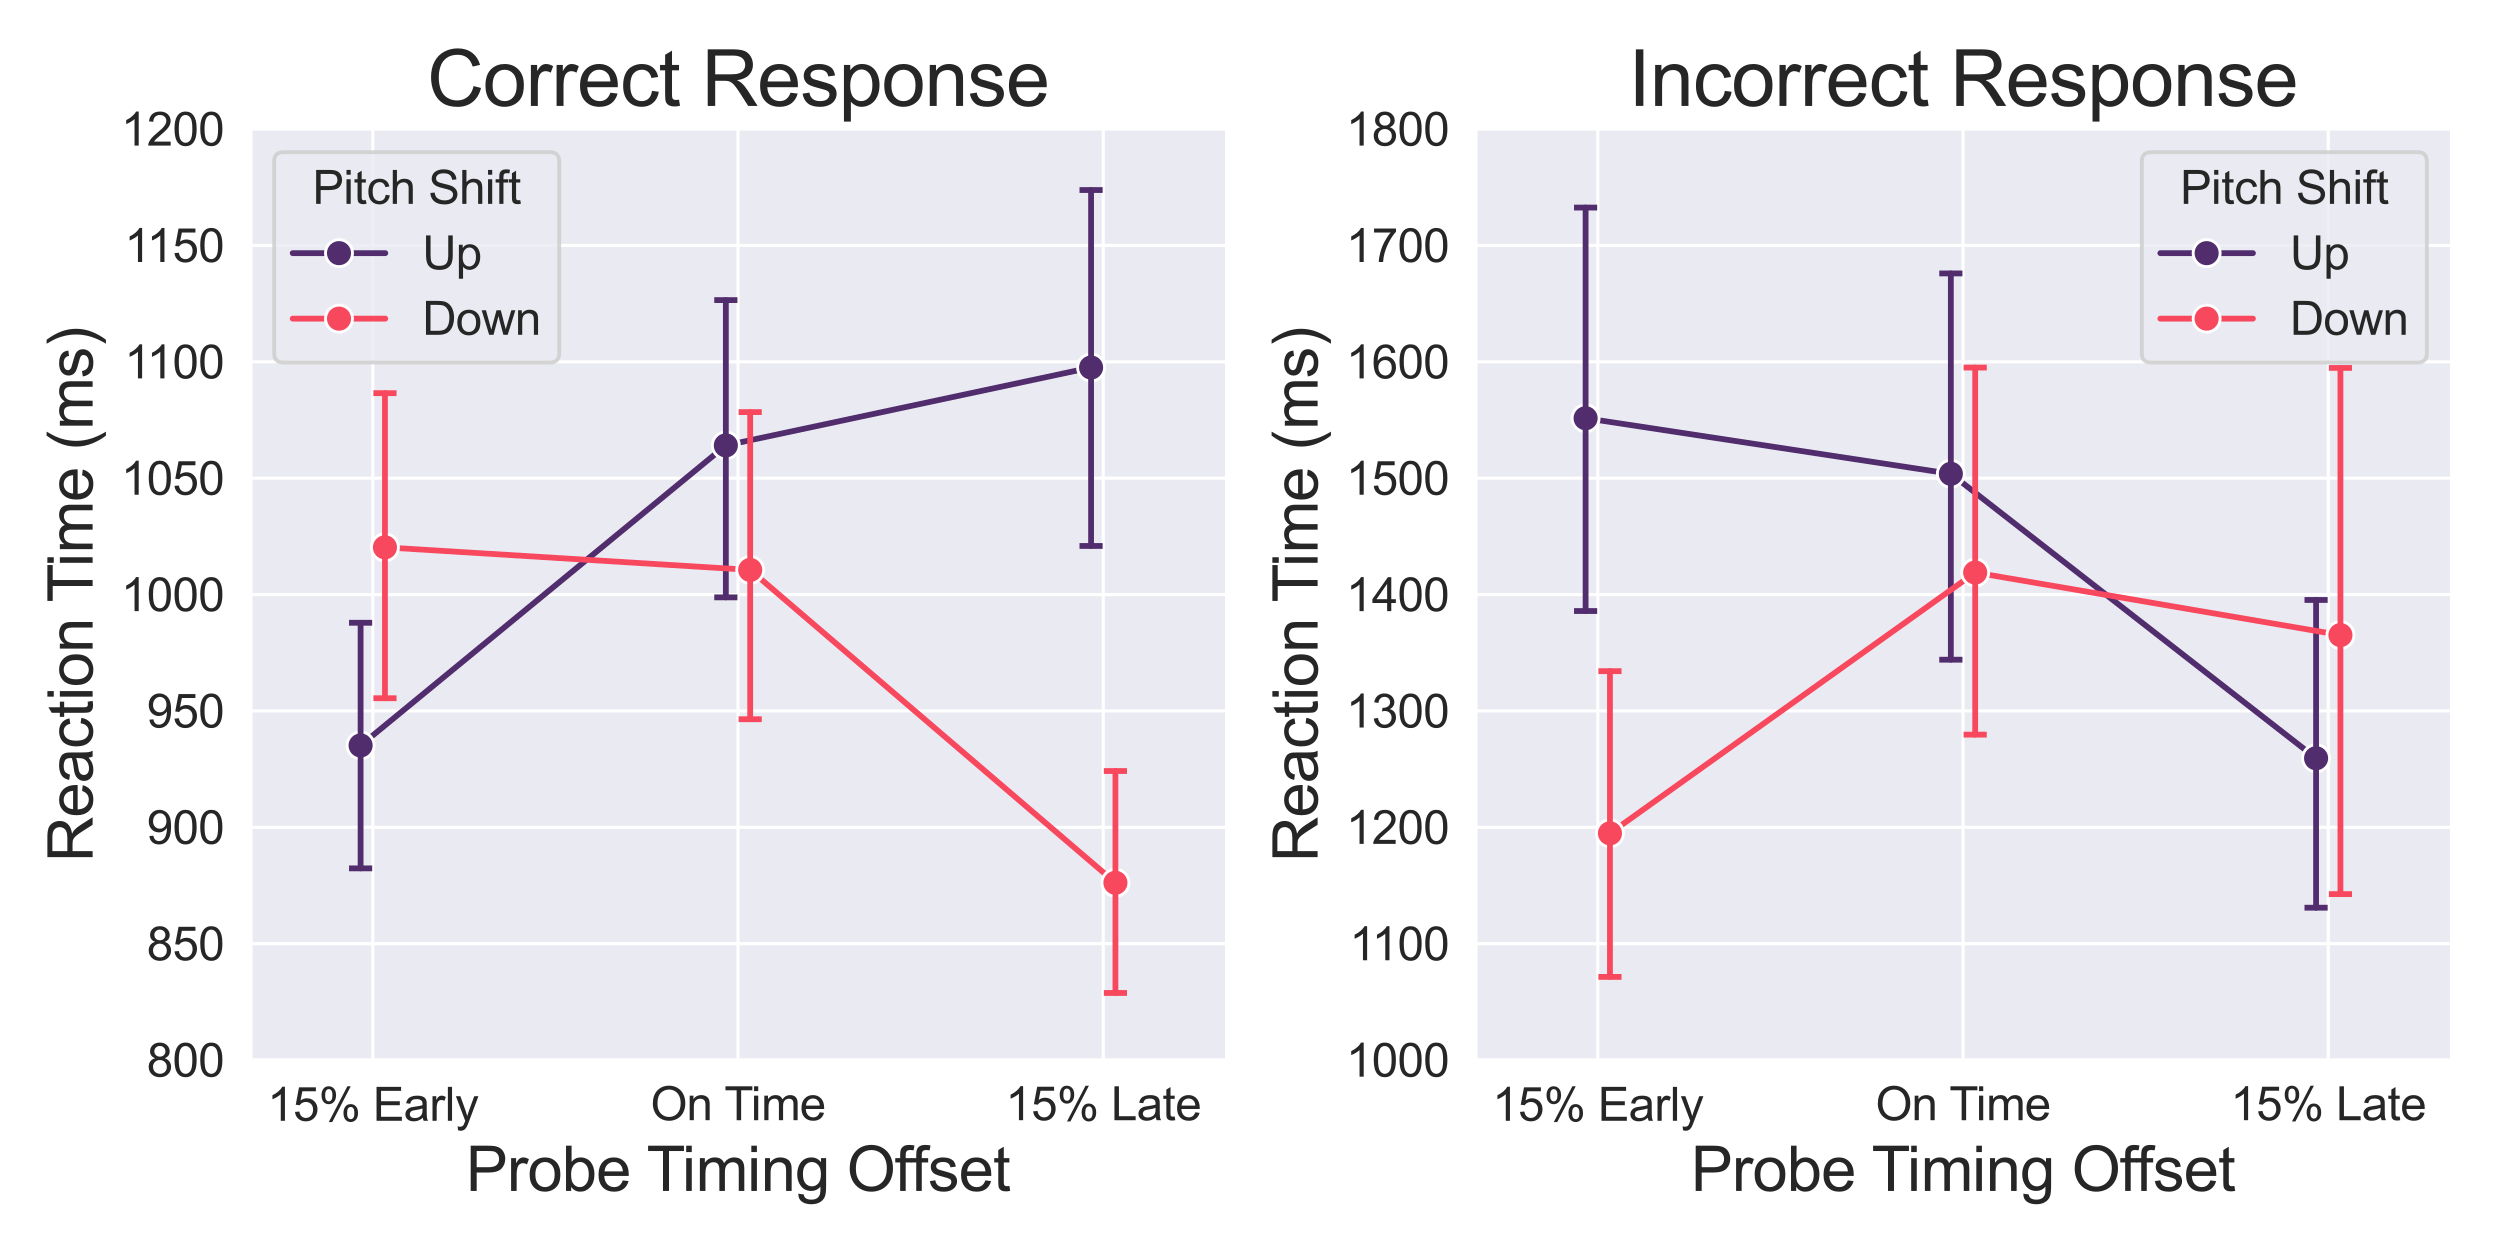 <?xml version="1.0" encoding="utf-8" standalone="no"?>
<!DOCTYPE svg PUBLIC "-//W3C//DTD SVG 1.1//EN"
  "http://www.w3.org/Graphics/SVG/1.1/DTD/svg11.dtd">
<svg xmlns:xlink="http://www.w3.org/1999/xlink" width="648pt" height="324pt" viewBox="0 0 648 324" xmlns="http://www.w3.org/2000/svg" version="1.1">
 <defs>
  <style type="text/css">*{stroke-linejoin: round; stroke-linecap: butt}</style>
 </defs>
 <g id="figure_1">
  <g id="patch_1">
   <path d="M 0 324 
L 648 324 
L 648 0 
L 0 0 
z
" style="fill: #ffffff"/>
  </g>
  <g id="axes_1">
   <g id="patch_2">
    <path d="M 65.067 274.772 
L 317.52 274.772 
L 317.52 33.45 
L 65.067 33.45 
z
" style="fill: #eaeaf2"/>
   </g>
   <g id="matplotlib.axis_1">
    <g id="xtick_1">
     <g id="line2d_1">
      <path d="M 96.624 274.772 
L 96.624 33.45 
" clip-path="url(#pde15c5e0bc)" style="fill: none; stroke: #ffffff; stroke-width: 0.8; stroke-linecap: round"/>
     </g>
     <g id="text_1">
      <!-- 15% Early -->
      <g style="fill: #262626" transform="translate(69.279 290.508) scale(0.12 -0.12)">
       <defs>
        <path id="ArialMT-31" d="M 2384 0 
L 1822 0 
L 1822 3584 
Q 1619 3391 1289 3197 
Q 959 3003 697 2906 
L 697 3450 
Q 1169 3672 1522 3987 
Q 1875 4303 2022 4600 
L 2384 4600 
L 2384 0 
z
" transform="scale(0.016)"/>
        <path id="ArialMT-35" d="M 266 1200 
L 856 1250 
Q 922 819 1161 601 
Q 1400 384 1738 384 
Q 2144 384 2425 690 
Q 2706 997 2706 1503 
Q 2706 1984 2436 2262 
Q 2166 2541 1728 2541 
Q 1456 2541 1237 2417 
Q 1019 2294 894 2097 
L 366 2166 
L 809 4519 
L 3088 4519 
L 3088 3981 
L 1259 3981 
L 1013 2750 
Q 1425 3038 1878 3038 
Q 2478 3038 2890 2622 
Q 3303 2206 3303 1553 
Q 3303 931 2941 478 
Q 2500 -78 1738 -78 
Q 1113 -78 717 272 
Q 322 622 266 1200 
z
" transform="scale(0.016)"/>
        <path id="ArialMT-25" d="M 372 3481 
Q 372 3972 619 4315 
Q 866 4659 1334 4659 
Q 1766 4659 2048 4351 
Q 2331 4044 2331 3447 
Q 2331 2866 2045 2552 
Q 1759 2238 1341 2238 
Q 925 2238 648 2547 
Q 372 2856 372 3481 
z
M 1350 4272 
Q 1141 4272 1002 4090 
Q 863 3909 863 3425 
Q 863 2984 1003 2804 
Q 1144 2625 1350 2625 
Q 1563 2625 1702 2806 
Q 1841 2988 1841 3469 
Q 1841 3913 1700 4092 
Q 1559 4272 1350 4272 
z
M 1353 -169 
L 3859 4659 
L 4316 4659 
L 1819 -169 
L 1353 -169 
z
M 3334 1075 
Q 3334 1569 3581 1911 
Q 3828 2253 4300 2253 
Q 4731 2253 5014 1945 
Q 5297 1638 5297 1041 
Q 5297 459 5011 145 
Q 4725 -169 4303 -169 
Q 3888 -169 3611 142 
Q 3334 453 3334 1075 
z
M 4316 1866 
Q 4103 1866 3964 1684 
Q 3825 1503 3825 1019 
Q 3825 581 3965 400 
Q 4106 219 4313 219 
Q 4528 219 4667 400 
Q 4806 581 4806 1063 
Q 4806 1506 4665 1686 
Q 4525 1866 4316 1866 
z
" transform="scale(0.016)"/>
        <path id="ArialMT-20" transform="scale(0.016)"/>
        <path id="ArialMT-45" d="M 506 0 
L 506 4581 
L 3819 4581 
L 3819 4041 
L 1113 4041 
L 1113 2638 
L 3647 2638 
L 3647 2100 
L 1113 2100 
L 1113 541 
L 3925 541 
L 3925 0 
L 506 0 
z
" transform="scale(0.016)"/>
        <path id="ArialMT-61" d="M 2588 409 
Q 2275 144 1986 34 
Q 1697 -75 1366 -75 
Q 819 -75 525 192 
Q 231 459 231 875 
Q 231 1119 342 1320 
Q 453 1522 633 1644 
Q 813 1766 1038 1828 
Q 1203 1872 1538 1913 
Q 2219 1994 2541 2106 
Q 2544 2222 2544 2253 
Q 2544 2597 2384 2738 
Q 2169 2928 1744 2928 
Q 1347 2928 1158 2789 
Q 969 2650 878 2297 
L 328 2372 
Q 403 2725 575 2942 
Q 747 3159 1072 3276 
Q 1397 3394 1825 3394 
Q 2250 3394 2515 3294 
Q 2781 3194 2906 3042 
Q 3031 2891 3081 2659 
Q 3109 2516 3109 2141 
L 3109 1391 
Q 3109 606 3145 398 
Q 3181 191 3288 0 
L 2700 0 
Q 2613 175 2588 409 
z
M 2541 1666 
Q 2234 1541 1622 1453 
Q 1275 1403 1131 1340 
Q 988 1278 909 1158 
Q 831 1038 831 891 
Q 831 666 1001 516 
Q 1172 366 1500 366 
Q 1825 366 2078 508 
Q 2331 650 2450 897 
Q 2541 1088 2541 1459 
L 2541 1666 
z
" transform="scale(0.016)"/>
        <path id="ArialMT-72" d="M 416 0 
L 416 3319 
L 922 3319 
L 922 2816 
Q 1116 3169 1280 3281 
Q 1444 3394 1641 3394 
Q 1925 3394 2219 3213 
L 2025 2691 
Q 1819 2813 1613 2813 
Q 1428 2813 1281 2702 
Q 1134 2591 1072 2394 
Q 978 2094 978 1738 
L 978 0 
L 416 0 
z
" transform="scale(0.016)"/>
        <path id="ArialMT-6c" d="M 409 0 
L 409 4581 
L 972 4581 
L 972 0 
L 409 0 
z
" transform="scale(0.016)"/>
        <path id="ArialMT-79" d="M 397 -1278 
L 334 -750 
Q 519 -800 656 -800 
Q 844 -800 956 -737 
Q 1069 -675 1141 -563 
Q 1194 -478 1313 -144 
Q 1328 -97 1363 -6 
L 103 3319 
L 709 3319 
L 1400 1397 
Q 1534 1031 1641 628 
Q 1738 1016 1872 1384 
L 2581 3319 
L 3144 3319 
L 1881 -56 
Q 1678 -603 1566 -809 
Q 1416 -1088 1222 -1217 
Q 1028 -1347 759 -1347 
Q 597 -1347 397 -1278 
z
" transform="scale(0.016)"/>
       </defs>
       <use xlink:href="#ArialMT-31"/>
       <use xlink:href="#ArialMT-35" x="55.615"/>
       <use xlink:href="#ArialMT-25" x="111.23"/>
       <use xlink:href="#ArialMT-20" x="200.146"/>
       <use xlink:href="#ArialMT-45" x="227.93"/>
       <use xlink:href="#ArialMT-61" x="294.629"/>
       <use xlink:href="#ArialMT-72" x="350.244"/>
       <use xlink:href="#ArialMT-6c" x="383.545"/>
       <use xlink:href="#ArialMT-79" x="405.762"/>
      </g>
     </g>
    </g>
    <g id="xtick_2">
     <g id="line2d_2">
      <path d="M 191.294 274.772 
L 191.294 33.45 
" clip-path="url(#pde15c5e0bc)" style="fill: none; stroke: #ffffff; stroke-width: 0.8; stroke-linecap: round"/>
     </g>
     <g id="text_2">
      <!-- On Time -->
      <g style="fill: #262626" transform="translate(168.621 290.362) scale(0.12 -0.12)">
       <defs>
        <path id="ArialMT-4f" d="M 309 2231 
Q 309 3372 921 4017 
Q 1534 4663 2503 4663 
Q 3138 4663 3647 4359 
Q 4156 4056 4423 3514 
Q 4691 2972 4691 2284 
Q 4691 1588 4409 1038 
Q 4128 488 3612 205 
Q 3097 -78 2500 -78 
Q 1853 -78 1343 234 
Q 834 547 571 1087 
Q 309 1628 309 2231 
z
M 934 2222 
Q 934 1394 1379 917 
Q 1825 441 2497 441 
Q 3181 441 3623 922 
Q 4066 1403 4066 2288 
Q 4066 2847 3877 3264 
Q 3688 3681 3323 3911 
Q 2959 4141 2506 4141 
Q 1863 4141 1398 3698 
Q 934 3256 934 2222 
z
" transform="scale(0.016)"/>
        <path id="ArialMT-6e" d="M 422 0 
L 422 3319 
L 928 3319 
L 928 2847 
Q 1294 3394 1984 3394 
Q 2284 3394 2536 3286 
Q 2788 3178 2913 3003 
Q 3038 2828 3088 2588 
Q 3119 2431 3119 2041 
L 3119 0 
L 2556 0 
L 2556 2019 
Q 2556 2363 2490 2533 
Q 2425 2703 2258 2804 
Q 2091 2906 1866 2906 
Q 1506 2906 1245 2678 
Q 984 2450 984 1813 
L 984 0 
L 422 0 
z
" transform="scale(0.016)"/>
        <path id="ArialMT-54" d="M 1659 0 
L 1659 4041 
L 150 4041 
L 150 4581 
L 3781 4581 
L 3781 4041 
L 2266 4041 
L 2266 0 
L 1659 0 
z
" transform="scale(0.016)"/>
        <path id="ArialMT-69" d="M 425 3934 
L 425 4581 
L 988 4581 
L 988 3934 
L 425 3934 
z
M 425 0 
L 425 3319 
L 988 3319 
L 988 0 
L 425 0 
z
" transform="scale(0.016)"/>
        <path id="ArialMT-6d" d="M 422 0 
L 422 3319 
L 925 3319 
L 925 2853 
Q 1081 3097 1340 3245 
Q 1600 3394 1931 3394 
Q 2300 3394 2536 3241 
Q 2772 3088 2869 2813 
Q 3263 3394 3894 3394 
Q 4388 3394 4653 3120 
Q 4919 2847 4919 2278 
L 4919 0 
L 4359 0 
L 4359 2091 
Q 4359 2428 4304 2576 
Q 4250 2725 4106 2815 
Q 3963 2906 3769 2906 
Q 3419 2906 3187 2673 
Q 2956 2441 2956 1928 
L 2956 0 
L 2394 0 
L 2394 2156 
Q 2394 2531 2256 2718 
Q 2119 2906 1806 2906 
Q 1569 2906 1367 2781 
Q 1166 2656 1075 2415 
Q 984 2175 984 1722 
L 984 0 
L 422 0 
z
" transform="scale(0.016)"/>
        <path id="ArialMT-65" d="M 2694 1069 
L 3275 997 
Q 3138 488 2766 206 
Q 2394 -75 1816 -75 
Q 1088 -75 661 373 
Q 234 822 234 1631 
Q 234 2469 665 2931 
Q 1097 3394 1784 3394 
Q 2450 3394 2872 2941 
Q 3294 2488 3294 1666 
Q 3294 1616 3291 1516 
L 816 1516 
Q 847 969 1125 678 
Q 1403 388 1819 388 
Q 2128 388 2347 550 
Q 2566 713 2694 1069 
z
M 847 1978 
L 2700 1978 
Q 2663 2397 2488 2606 
Q 2219 2931 1791 2931 
Q 1403 2931 1139 2672 
Q 875 2413 847 1978 
z
" transform="scale(0.016)"/>
       </defs>
       <use xlink:href="#ArialMT-4f"/>
       <use xlink:href="#ArialMT-6e" x="77.783"/>
       <use xlink:href="#ArialMT-20" x="133.398"/>
       <use xlink:href="#ArialMT-54" x="159.432"/>
       <use xlink:href="#ArialMT-69" x="216.766"/>
       <use xlink:href="#ArialMT-6d" x="238.982"/>
       <use xlink:href="#ArialMT-65" x="322.283"/>
      </g>
     </g>
    </g>
    <g id="xtick_3">
     <g id="line2d_3">
      <path d="M 285.963 274.772 
L 285.963 33.45 
" clip-path="url(#pde15c5e0bc)" style="fill: none; stroke: #ffffff; stroke-width: 0.8; stroke-linecap: round"/>
     </g>
     <g id="text_3">
      <!-- 15% Late -->
      <g style="fill: #262626" transform="translate(260.612 290.362) scale(0.12 -0.12)">
       <defs>
        <path id="ArialMT-4c" d="M 469 0 
L 469 4581 
L 1075 4581 
L 1075 541 
L 3331 541 
L 3331 0 
L 469 0 
z
" transform="scale(0.016)"/>
        <path id="ArialMT-74" d="M 1650 503 
L 1731 6 
Q 1494 -44 1306 -44 
Q 1000 -44 831 53 
Q 663 150 594 308 
Q 525 466 525 972 
L 525 2881 
L 113 2881 
L 113 3319 
L 525 3319 
L 525 4141 
L 1084 4478 
L 1084 3319 
L 1650 3319 
L 1650 2881 
L 1084 2881 
L 1084 941 
Q 1084 700 1114 631 
Q 1144 563 1211 522 
Q 1278 481 1403 481 
Q 1497 481 1650 503 
z
" transform="scale(0.016)"/>
       </defs>
       <use xlink:href="#ArialMT-31"/>
       <use xlink:href="#ArialMT-35" x="55.615"/>
       <use xlink:href="#ArialMT-25" x="111.23"/>
       <use xlink:href="#ArialMT-20" x="200.146"/>
       <use xlink:href="#ArialMT-4c" x="227.93"/>
       <use xlink:href="#ArialMT-61" x="283.545"/>
       <use xlink:href="#ArialMT-74" x="339.16"/>
       <use xlink:href="#ArialMT-65" x="366.943"/>
      </g>
     </g>
    </g>
    <g id="text_4">
     <!-- Probe Timing Offset -->
     <g style="fill: #262626" transform="translate(120.741 308.691) scale(0.16 -0.16)">
      <defs>
       <path id="ArialMT-50" d="M 494 0 
L 494 4581 
L 2222 4581 
Q 2678 4581 2919 4538 
Q 3256 4481 3484 4323 
Q 3713 4166 3852 3881 
Q 3991 3597 3991 3256 
Q 3991 2672 3619 2267 
Q 3247 1863 2275 1863 
L 1100 1863 
L 1100 0 
L 494 0 
z
M 1100 2403 
L 2284 2403 
Q 2872 2403 3119 2622 
Q 3366 2841 3366 3238 
Q 3366 3525 3220 3729 
Q 3075 3934 2838 4000 
Q 2684 4041 2272 4041 
L 1100 4041 
L 1100 2403 
z
" transform="scale(0.016)"/>
       <path id="ArialMT-6f" d="M 213 1659 
Q 213 2581 725 3025 
Q 1153 3394 1769 3394 
Q 2453 3394 2887 2945 
Q 3322 2497 3322 1706 
Q 3322 1066 3130 698 
Q 2938 331 2570 128 
Q 2203 -75 1769 -75 
Q 1072 -75 642 372 
Q 213 819 213 1659 
z
M 791 1659 
Q 791 1022 1069 705 
Q 1347 388 1769 388 
Q 2188 388 2466 706 
Q 2744 1025 2744 1678 
Q 2744 2294 2464 2611 
Q 2184 2928 1769 2928 
Q 1347 2928 1069 2612 
Q 791 2297 791 1659 
z
" transform="scale(0.016)"/>
       <path id="ArialMT-62" d="M 941 0 
L 419 0 
L 419 4581 
L 981 4581 
L 981 2947 
Q 1338 3394 1891 3394 
Q 2197 3394 2470 3270 
Q 2744 3147 2920 2923 
Q 3097 2700 3197 2384 
Q 3297 2069 3297 1709 
Q 3297 856 2875 390 
Q 2453 -75 1863 -75 
Q 1275 -75 941 416 
L 941 0 
z
M 934 1684 
Q 934 1088 1097 822 
Q 1363 388 1816 388 
Q 2184 388 2453 708 
Q 2722 1028 2722 1663 
Q 2722 2313 2464 2622 
Q 2206 2931 1841 2931 
Q 1472 2931 1203 2611 
Q 934 2291 934 1684 
z
" transform="scale(0.016)"/>
       <path id="ArialMT-67" d="M 319 -275 
L 866 -356 
Q 900 -609 1056 -725 
Q 1266 -881 1628 -881 
Q 2019 -881 2231 -725 
Q 2444 -569 2519 -288 
Q 2563 -116 2559 434 
Q 2191 0 1641 0 
Q 956 0 581 494 
Q 206 988 206 1678 
Q 206 2153 378 2554 
Q 550 2956 876 3175 
Q 1203 3394 1644 3394 
Q 2231 3394 2613 2919 
L 2613 3319 
L 3131 3319 
L 3131 450 
Q 3131 -325 2973 -648 
Q 2816 -972 2473 -1159 
Q 2131 -1347 1631 -1347 
Q 1038 -1347 672 -1080 
Q 306 -813 319 -275 
z
M 784 1719 
Q 784 1066 1043 766 
Q 1303 466 1694 466 
Q 2081 466 2343 764 
Q 2606 1063 2606 1700 
Q 2606 2309 2336 2618 
Q 2066 2928 1684 2928 
Q 1309 2928 1046 2623 
Q 784 2319 784 1719 
z
" transform="scale(0.016)"/>
       <path id="ArialMT-66" d="M 556 0 
L 556 2881 
L 59 2881 
L 59 3319 
L 556 3319 
L 556 3672 
Q 556 4006 616 4169 
Q 697 4388 901 4523 
Q 1106 4659 1475 4659 
Q 1713 4659 2000 4603 
L 1916 4113 
Q 1741 4144 1584 4144 
Q 1328 4144 1222 4034 
Q 1116 3925 1116 3625 
L 1116 3319 
L 1763 3319 
L 1763 2881 
L 1116 2881 
L 1116 0 
L 556 0 
z
" transform="scale(0.016)"/>
       <path id="ArialMT-73" d="M 197 991 
L 753 1078 
Q 800 744 1014 566 
Q 1228 388 1613 388 
Q 2000 388 2187 545 
Q 2375 703 2375 916 
Q 2375 1106 2209 1216 
Q 2094 1291 1634 1406 
Q 1016 1563 777 1677 
Q 538 1791 414 1992 
Q 291 2194 291 2438 
Q 291 2659 392 2848 
Q 494 3038 669 3163 
Q 800 3259 1026 3326 
Q 1253 3394 1513 3394 
Q 1903 3394 2198 3281 
Q 2494 3169 2634 2976 
Q 2775 2784 2828 2463 
L 2278 2388 
Q 2241 2644 2061 2787 
Q 1881 2931 1553 2931 
Q 1166 2931 1000 2803 
Q 834 2675 834 2503 
Q 834 2394 903 2306 
Q 972 2216 1119 2156 
Q 1203 2125 1616 2013 
Q 2213 1853 2448 1751 
Q 2684 1650 2818 1456 
Q 2953 1263 2953 975 
Q 2953 694 2789 445 
Q 2625 197 2315 61 
Q 2006 -75 1616 -75 
Q 969 -75 630 194 
Q 291 463 197 991 
z
" transform="scale(0.016)"/>
      </defs>
      <use xlink:href="#ArialMT-50"/>
      <use xlink:href="#ArialMT-72" x="66.699"/>
      <use xlink:href="#ArialMT-6f" x="100"/>
      <use xlink:href="#ArialMT-62" x="155.615"/>
      <use xlink:href="#ArialMT-65" x="211.23"/>
      <use xlink:href="#ArialMT-20" x="266.846"/>
      <use xlink:href="#ArialMT-54" x="292.879"/>
      <use xlink:href="#ArialMT-69" x="350.213"/>
      <use xlink:href="#ArialMT-6d" x="372.43"/>
      <use xlink:href="#ArialMT-69" x="455.73"/>
      <use xlink:href="#ArialMT-6e" x="477.947"/>
      <use xlink:href="#ArialMT-67" x="533.562"/>
      <use xlink:href="#ArialMT-20" x="589.178"/>
      <use xlink:href="#ArialMT-4f" x="616.961"/>
      <use xlink:href="#ArialMT-66" x="694.744"/>
      <use xlink:href="#ArialMT-66" x="720.777"/>
      <use xlink:href="#ArialMT-73" x="748.561"/>
      <use xlink:href="#ArialMT-65" x="798.561"/>
      <use xlink:href="#ArialMT-74" x="854.176"/>
     </g>
    </g>
   </g>
   <g id="matplotlib.axis_2">
    <g id="ytick_1">
     <g id="line2d_4">
      <path d="M 65.067 274.772 
L 317.52 274.772 
" clip-path="url(#pde15c5e0bc)" style="fill: none; stroke: #ffffff; stroke-width: 0.8; stroke-linecap: round"/>
     </g>
     <g id="text_5">
      <!-- 800 -->
      <g style="fill: #262626" transform="translate(38.048 279.067) scale(0.12 -0.12)">
       <defs>
        <path id="ArialMT-38" d="M 1131 2484 
Q 781 2613 612 2850 
Q 444 3088 444 3419 
Q 444 3919 803 4259 
Q 1163 4600 1759 4600 
Q 2359 4600 2725 4251 
Q 3091 3903 3091 3403 
Q 3091 3084 2923 2848 
Q 2756 2613 2416 2484 
Q 2838 2347 3058 2040 
Q 3278 1734 3278 1309 
Q 3278 722 2862 322 
Q 2447 -78 1769 -78 
Q 1091 -78 675 323 
Q 259 725 259 1325 
Q 259 1772 486 2073 
Q 713 2375 1131 2484 
z
M 1019 3438 
Q 1019 3113 1228 2906 
Q 1438 2700 1772 2700 
Q 2097 2700 2305 2904 
Q 2513 3109 2513 3406 
Q 2513 3716 2298 3927 
Q 2084 4138 1766 4138 
Q 1444 4138 1231 3931 
Q 1019 3725 1019 3438 
z
M 838 1322 
Q 838 1081 952 856 
Q 1066 631 1291 507 
Q 1516 384 1775 384 
Q 2178 384 2440 643 
Q 2703 903 2703 1303 
Q 2703 1709 2433 1975 
Q 2163 2241 1756 2241 
Q 1359 2241 1098 1978 
Q 838 1716 838 1322 
z
" transform="scale(0.016)"/>
        <path id="ArialMT-30" d="M 266 2259 
Q 266 3072 433 3567 
Q 600 4063 929 4331 
Q 1259 4600 1759 4600 
Q 2128 4600 2406 4451 
Q 2684 4303 2865 4023 
Q 3047 3744 3150 3342 
Q 3253 2941 3253 2259 
Q 3253 1453 3087 958 
Q 2922 463 2592 192 
Q 2263 -78 1759 -78 
Q 1097 -78 719 397 
Q 266 969 266 2259 
z
M 844 2259 
Q 844 1131 1108 757 
Q 1372 384 1759 384 
Q 2147 384 2411 759 
Q 2675 1134 2675 2259 
Q 2675 3391 2411 3762 
Q 2147 4134 1753 4134 
Q 1366 4134 1134 3806 
Q 844 3388 844 2259 
z
" transform="scale(0.016)"/>
       </defs>
       <use xlink:href="#ArialMT-38"/>
       <use xlink:href="#ArialMT-30" x="55.615"/>
       <use xlink:href="#ArialMT-30" x="111.23"/>
      </g>
     </g>
    </g>
    <g id="ytick_2">
     <g id="line2d_5">
      <path d="M 65.067 244.607 
L 317.52 244.607 
" clip-path="url(#pde15c5e0bc)" style="fill: none; stroke: #ffffff; stroke-width: 0.8; stroke-linecap: round"/>
     </g>
     <g id="text_6">
      <!-- 850 -->
      <g style="fill: #262626" transform="translate(38.048 248.902) scale(0.12 -0.12)">
       <use xlink:href="#ArialMT-38"/>
       <use xlink:href="#ArialMT-35" x="55.615"/>
       <use xlink:href="#ArialMT-30" x="111.23"/>
      </g>
     </g>
    </g>
    <g id="ytick_3">
     <g id="line2d_6">
      <path d="M 65.067 214.442 
L 317.52 214.442 
" clip-path="url(#pde15c5e0bc)" style="fill: none; stroke: #ffffff; stroke-width: 0.8; stroke-linecap: round"/>
     </g>
     <g id="text_7">
      <!-- 900 -->
      <g style="fill: #262626" transform="translate(38.048 218.737) scale(0.12 -0.12)">
       <defs>
        <path id="ArialMT-39" d="M 350 1059 
L 891 1109 
Q 959 728 1153 556 
Q 1347 384 1650 384 
Q 1909 384 2104 503 
Q 2300 622 2425 820 
Q 2550 1019 2634 1356 
Q 2719 1694 2719 2044 
Q 2719 2081 2716 2156 
Q 2547 1888 2255 1720 
Q 1963 1553 1622 1553 
Q 1053 1553 659 1965 
Q 266 2378 266 3053 
Q 266 3750 677 4175 
Q 1088 4600 1706 4600 
Q 2153 4600 2523 4359 
Q 2894 4119 3086 3673 
Q 3278 3228 3278 2384 
Q 3278 1506 3087 986 
Q 2897 466 2520 194 
Q 2144 -78 1638 -78 
Q 1100 -78 759 220 
Q 419 519 350 1059 
z
M 2653 3081 
Q 2653 3566 2395 3850 
Q 2138 4134 1775 4134 
Q 1400 4134 1122 3828 
Q 844 3522 844 3034 
Q 844 2597 1108 2323 
Q 1372 2050 1759 2050 
Q 2150 2050 2401 2323 
Q 2653 2597 2653 3081 
z
" transform="scale(0.016)"/>
       </defs>
       <use xlink:href="#ArialMT-39"/>
       <use xlink:href="#ArialMT-30" x="55.615"/>
       <use xlink:href="#ArialMT-30" x="111.23"/>
      </g>
     </g>
    </g>
    <g id="ytick_4">
     <g id="line2d_7">
      <path d="M 65.067 184.277 
L 317.52 184.277 
" clip-path="url(#pde15c5e0bc)" style="fill: none; stroke: #ffffff; stroke-width: 0.8; stroke-linecap: round"/>
     </g>
     <g id="text_8">
      <!-- 950 -->
      <g style="fill: #262626" transform="translate(38.048 188.571) scale(0.12 -0.12)">
       <use xlink:href="#ArialMT-39"/>
       <use xlink:href="#ArialMT-35" x="55.615"/>
       <use xlink:href="#ArialMT-30" x="111.23"/>
      </g>
     </g>
    </g>
    <g id="ytick_5">
     <g id="line2d_8">
      <path d="M 65.067 154.111 
L 317.52 154.111 
" clip-path="url(#pde15c5e0bc)" style="fill: none; stroke: #ffffff; stroke-width: 0.8; stroke-linecap: round"/>
     </g>
     <g id="text_9">
      <!-- 1000 -->
      <g style="fill: #262626" transform="translate(31.375 158.406) scale(0.12 -0.12)">
       <use xlink:href="#ArialMT-31"/>
       <use xlink:href="#ArialMT-30" x="55.615"/>
       <use xlink:href="#ArialMT-30" x="111.23"/>
       <use xlink:href="#ArialMT-30" x="166.846"/>
      </g>
     </g>
    </g>
    <g id="ytick_6">
     <g id="line2d_9">
      <path d="M 65.067 123.946 
L 317.52 123.946 
" clip-path="url(#pde15c5e0bc)" style="fill: none; stroke: #ffffff; stroke-width: 0.8; stroke-linecap: round"/>
     </g>
     <g id="text_10">
      <!-- 1050 -->
      <g style="fill: #262626" transform="translate(31.375 128.241) scale(0.12 -0.12)">
       <use xlink:href="#ArialMT-31"/>
       <use xlink:href="#ArialMT-30" x="55.615"/>
       <use xlink:href="#ArialMT-35" x="111.23"/>
       <use xlink:href="#ArialMT-30" x="166.846"/>
      </g>
     </g>
    </g>
    <g id="ytick_7">
     <g id="line2d_10">
      <path d="M 65.067 93.781 
L 317.52 93.781 
" clip-path="url(#pde15c5e0bc)" style="fill: none; stroke: #ffffff; stroke-width: 0.8; stroke-linecap: round"/>
     </g>
     <g id="text_11">
      <!-- 1100 -->
      <g style="fill: #262626" transform="translate(32.26 98.075) scale(0.12 -0.12)">
       <use xlink:href="#ArialMT-31"/>
       <use xlink:href="#ArialMT-31" x="48.24"/>
       <use xlink:href="#ArialMT-30" x="103.855"/>
       <use xlink:href="#ArialMT-30" x="159.471"/>
      </g>
     </g>
    </g>
    <g id="ytick_8">
     <g id="line2d_11">
      <path d="M 65.067 63.615 
L 317.52 63.615 
" clip-path="url(#pde15c5e0bc)" style="fill: none; stroke: #ffffff; stroke-width: 0.8; stroke-linecap: round"/>
     </g>
     <g id="text_12">
      <!-- 1150 -->
      <g style="fill: #262626" transform="translate(32.26 67.91) scale(0.12 -0.12)">
       <use xlink:href="#ArialMT-31"/>
       <use xlink:href="#ArialMT-31" x="48.24"/>
       <use xlink:href="#ArialMT-35" x="103.855"/>
       <use xlink:href="#ArialMT-30" x="159.471"/>
      </g>
     </g>
    </g>
    <g id="ytick_9">
     <g id="line2d_12">
      <path d="M 65.067 33.45 
L 317.52 33.45 
" clip-path="url(#pde15c5e0bc)" style="fill: none; stroke: #ffffff; stroke-width: 0.8; stroke-linecap: round"/>
     </g>
     <g id="text_13">
      <!-- 1200 -->
      <g style="fill: #262626" transform="translate(31.375 37.745) scale(0.12 -0.12)">
       <defs>
        <path id="ArialMT-32" d="M 3222 541 
L 3222 0 
L 194 0 
Q 188 203 259 391 
Q 375 700 629 1000 
Q 884 1300 1366 1694 
Q 2113 2306 2375 2664 
Q 2638 3022 2638 3341 
Q 2638 3675 2398 3904 
Q 2159 4134 1775 4134 
Q 1369 4134 1125 3890 
Q 881 3647 878 3216 
L 300 3275 
Q 359 3922 746 4261 
Q 1134 4600 1788 4600 
Q 2447 4600 2831 4234 
Q 3216 3869 3216 3328 
Q 3216 3053 3103 2787 
Q 2991 2522 2730 2228 
Q 2469 1934 1863 1422 
Q 1356 997 1212 845 
Q 1069 694 975 541 
L 3222 541 
z
" transform="scale(0.016)"/>
       </defs>
       <use xlink:href="#ArialMT-31"/>
       <use xlink:href="#ArialMT-32" x="55.615"/>
       <use xlink:href="#ArialMT-30" x="111.23"/>
       <use xlink:href="#ArialMT-30" x="166.846"/>
      </g>
     </g>
    </g>
    <g id="text_14">
     <!-- Reaction Time (ms) -->
     <g style="fill: #262626" transform="translate(24.008 223.456) rotate(-90) scale(0.16 -0.16)">
      <defs>
       <path id="ArialMT-52" d="M 503 0 
L 503 4581 
L 2534 4581 
Q 3147 4581 3465 4457 
Q 3784 4334 3975 4021 
Q 4166 3709 4166 3331 
Q 4166 2844 3850 2509 
Q 3534 2175 2875 2084 
Q 3116 1969 3241 1856 
Q 3506 1613 3744 1247 
L 4541 0 
L 3778 0 
L 3172 953 
Q 2906 1366 2734 1584 
Q 2563 1803 2427 1890 
Q 2291 1978 2150 2013 
Q 2047 2034 1813 2034 
L 1109 2034 
L 1109 0 
L 503 0 
z
M 1109 2559 
L 2413 2559 
Q 2828 2559 3062 2645 
Q 3297 2731 3419 2920 
Q 3541 3109 3541 3331 
Q 3541 3656 3305 3865 
Q 3069 4075 2559 4075 
L 1109 4075 
L 1109 2559 
z
" transform="scale(0.016)"/>
       <path id="ArialMT-63" d="M 2588 1216 
L 3141 1144 
Q 3050 572 2676 248 
Q 2303 -75 1759 -75 
Q 1078 -75 664 370 
Q 250 816 250 1647 
Q 250 2184 428 2587 
Q 606 2991 970 3192 
Q 1334 3394 1763 3394 
Q 2303 3394 2647 3120 
Q 2991 2847 3088 2344 
L 2541 2259 
Q 2463 2594 2264 2762 
Q 2066 2931 1784 2931 
Q 1359 2931 1093 2626 
Q 828 2322 828 1663 
Q 828 994 1084 691 
Q 1341 388 1753 388 
Q 2084 388 2306 591 
Q 2528 794 2588 1216 
z
" transform="scale(0.016)"/>
       <path id="ArialMT-28" d="M 1497 -1347 
Q 1031 -759 709 28 
Q 388 816 388 1659 
Q 388 2403 628 3084 
Q 909 3875 1497 4659 
L 1900 4659 
Q 1522 4009 1400 3731 
Q 1209 3300 1100 2831 
Q 966 2247 966 1656 
Q 966 153 1900 -1347 
L 1497 -1347 
z
" transform="scale(0.016)"/>
       <path id="ArialMT-29" d="M 791 -1347 
L 388 -1347 
Q 1322 153 1322 1656 
Q 1322 2244 1188 2822 
Q 1081 3291 891 3722 
Q 769 4003 388 4659 
L 791 4659 
Q 1378 3875 1659 3084 
Q 1900 2403 1900 1659 
Q 1900 816 1576 28 
Q 1253 -759 791 -1347 
z
" transform="scale(0.016)"/>
      </defs>
      <use xlink:href="#ArialMT-52"/>
      <use xlink:href="#ArialMT-65" x="72.217"/>
      <use xlink:href="#ArialMT-61" x="127.832"/>
      <use xlink:href="#ArialMT-63" x="183.447"/>
      <use xlink:href="#ArialMT-74" x="233.447"/>
      <use xlink:href="#ArialMT-69" x="261.23"/>
      <use xlink:href="#ArialMT-6f" x="283.447"/>
      <use xlink:href="#ArialMT-6e" x="339.062"/>
      <use xlink:href="#ArialMT-20" x="394.678"/>
      <use xlink:href="#ArialMT-54" x="420.711"/>
      <use xlink:href="#ArialMT-69" x="478.045"/>
      <use xlink:href="#ArialMT-6d" x="500.262"/>
      <use xlink:href="#ArialMT-65" x="583.562"/>
      <use xlink:href="#ArialMT-20" x="639.178"/>
      <use xlink:href="#ArialMT-28" x="666.961"/>
      <use xlink:href="#ArialMT-6d" x="700.262"/>
      <use xlink:href="#ArialMT-73" x="783.562"/>
      <use xlink:href="#ArialMT-29" x="833.562"/>
     </g>
    </g>
   </g>
   <g id="line2d_13">
    <path d="M 93.468 193.221 
L 188.138 115.446 
L 282.808 95.261 
" clip-path="url(#pde15c5e0bc)" style="fill: none; stroke: #512d6d; stroke-width: 1.5; stroke-linecap: round"/>
    <defs>
     <path id="m20955a6566" d="M 0 3.5 
C 0.928 3.5 1.819 3.131 2.475 2.475 
C 3.131 1.819 3.5 0.928 3.5 0 
C 3.5 -0.928 3.131 -1.819 2.475 -2.475 
C 1.819 -3.131 0.928 -3.5 0 -3.5 
C -0.928 -3.5 -1.819 -3.131 -2.475 -2.475 
C -3.131 -1.819 -3.5 -0.928 -3.5 0 
C -3.5 0.928 -3.131 1.819 -2.475 2.475 
C -1.819 3.131 -0.928 3.5 0 3.5 
z
" style="stroke: #ffffff; stroke-width: 0.75"/>
    </defs>
    <g clip-path="url(#pde15c5e0bc)">
     <use xlink:href="#m20955a6566" x="93.468" y="193.221" style="fill: #512d6d; stroke: #ffffff; stroke-width: 0.75"/>
     <use xlink:href="#m20955a6566" x="188.138" y="115.446" style="fill: #512d6d; stroke: #ffffff; stroke-width: 0.75"/>
     <use xlink:href="#m20955a6566" x="282.808" y="95.261" style="fill: #512d6d; stroke: #ffffff; stroke-width: 0.75"/>
    </g>
   </g>
   <g id="LineCollection_1">
    <path d="M 93.468 225.074 
L 93.468 161.428 
" clip-path="url(#pde15c5e0bc)" style="fill: none; stroke: #512d6d; stroke-width: 1.5; stroke-linecap: round"/>
    <path d="M 188.138 154.835 
L 188.138 77.782 
" clip-path="url(#pde15c5e0bc)" style="fill: none; stroke: #512d6d; stroke-width: 1.5; stroke-linecap: round"/>
    <path d="M 282.808 141.521 
L 282.808 49.259 
" clip-path="url(#pde15c5e0bc)" style="fill: none; stroke: #512d6d; stroke-width: 1.5; stroke-linecap: round"/>
   </g>
   <g id="line2d_14">
    <defs>
     <path id="m9e81326fd9" d="M 3 0 
L -3 -0 
" style="stroke: #512d6d; stroke-width: 1.5"/>
    </defs>
    <g clip-path="url(#pde15c5e0bc)">
     <use xlink:href="#m9e81326fd9" x="93.468" y="225.074" style="fill: #512d6d; stroke: #512d6d; stroke-width: 1.5"/>
     <use xlink:href="#m9e81326fd9" x="188.138" y="154.835" style="fill: #512d6d; stroke: #512d6d; stroke-width: 1.5"/>
     <use xlink:href="#m9e81326fd9" x="282.808" y="141.521" style="fill: #512d6d; stroke: #512d6d; stroke-width: 1.5"/>
    </g>
   </g>
   <g id="line2d_15">
    <g clip-path="url(#pde15c5e0bc)">
     <use xlink:href="#m9e81326fd9" x="93.468" y="161.428" style="fill: #512d6d; stroke: #512d6d; stroke-width: 1.5"/>
     <use xlink:href="#m9e81326fd9" x="188.138" y="77.782" style="fill: #512d6d; stroke: #512d6d; stroke-width: 1.5"/>
     <use xlink:href="#m9e81326fd9" x="282.808" y="49.259" style="fill: #512d6d; stroke: #512d6d; stroke-width: 1.5"/>
    </g>
   </g>
   <g id="line2d_16">
    <path d="M 99.78 141.868 
L 194.449 147.728 
L 289.119 228.815 
" clip-path="url(#pde15c5e0bc)" style="fill: none; stroke: #f8485e; stroke-width: 1.5; stroke-linecap: round"/>
    <defs>
     <path id="m9add324192" d="M 0 3.5 
C 0.928 3.5 1.819 3.131 2.475 2.475 
C 3.131 1.819 3.5 0.928 3.5 0 
C 3.5 -0.928 3.131 -1.819 2.475 -2.475 
C 1.819 -3.131 0.928 -3.5 0 -3.5 
C -0.928 -3.5 -1.819 -3.131 -2.475 -2.475 
C -3.131 -1.819 -3.5 -0.928 -3.5 0 
C -3.5 0.928 -3.131 1.819 -2.475 2.475 
C -1.819 3.131 -0.928 3.5 0 3.5 
z
" style="stroke: #ffffff; stroke-width: 0.75"/>
    </defs>
    <g clip-path="url(#pde15c5e0bc)">
     <use xlink:href="#m9add324192" x="99.78" y="141.868" style="fill: #f8485e; stroke: #ffffff; stroke-width: 0.75"/>
     <use xlink:href="#m9add324192" x="194.449" y="147.728" style="fill: #f8485e; stroke: #ffffff; stroke-width: 0.75"/>
     <use xlink:href="#m9add324192" x="289.119" y="228.815" style="fill: #f8485e; stroke: #ffffff; stroke-width: 0.75"/>
    </g>
   </g>
   <g id="LineCollection_2">
    <path d="M 99.78 180.988 
L 99.78 101.907 
" clip-path="url(#pde15c5e0bc)" style="fill: none; stroke: #f8485e; stroke-width: 1.5; stroke-linecap: round"/>
    <path d="M 194.449 186.422 
L 194.449 106.818 
" clip-path="url(#pde15c5e0bc)" style="fill: none; stroke: #f8485e; stroke-width: 1.5; stroke-linecap: round"/>
    <path d="M 289.119 257.372 
L 289.119 199.851 
" clip-path="url(#pde15c5e0bc)" style="fill: none; stroke: #f8485e; stroke-width: 1.5; stroke-linecap: round"/>
   </g>
   <g id="line2d_17">
    <defs>
     <path id="m9111f88083" d="M 3 0 
L -3 -0 
" style="stroke: #f8485e; stroke-width: 1.5"/>
    </defs>
    <g clip-path="url(#pde15c5e0bc)">
     <use xlink:href="#m9111f88083" x="99.78" y="180.988" style="fill: #f8485e; stroke: #f8485e; stroke-width: 1.5"/>
     <use xlink:href="#m9111f88083" x="194.449" y="186.422" style="fill: #f8485e; stroke: #f8485e; stroke-width: 1.5"/>
     <use xlink:href="#m9111f88083" x="289.119" y="257.372" style="fill: #f8485e; stroke: #f8485e; stroke-width: 1.5"/>
    </g>
   </g>
   <g id="line2d_18">
    <g clip-path="url(#pde15c5e0bc)">
     <use xlink:href="#m9111f88083" x="99.78" y="101.907" style="fill: #f8485e; stroke: #f8485e; stroke-width: 1.5"/>
     <use xlink:href="#m9111f88083" x="194.449" y="106.818" style="fill: #f8485e; stroke: #f8485e; stroke-width: 1.5"/>
     <use xlink:href="#m9111f88083" x="289.119" y="199.851" style="fill: #f8485e; stroke: #f8485e; stroke-width: 1.5"/>
    </g>
   </g>
   <g id="line2d_19"/>
   <g id="line2d_20"/>
   <g id="line2d_21"/>
   <g id="line2d_22"/>
   <g id="patch_3">
    <path d="M 65.067 274.772 
L 65.067 33.45 
" style="fill: none; stroke: #ffffff; stroke-width: 0.8; stroke-linejoin: miter; stroke-linecap: square"/>
   </g>
   <g id="patch_4">
    <path d="M 65.067 274.772 
L 317.52 274.772 
" style="fill: none; stroke: #ffffff; stroke-width: 0.8; stroke-linejoin: miter; stroke-linecap: square"/>
   </g>
   <g id="text_15">
    <!-- Correct Response -->
    <g style="fill: #262626" transform="translate(110.708 27.45) scale(0.2 -0.2)">
     <defs>
      <path id="ArialMT-43" d="M 3763 1606 
L 4369 1453 
Q 4178 706 3683 314 
Q 3188 -78 2472 -78 
Q 1731 -78 1267 223 
Q 803 525 561 1097 
Q 319 1669 319 2325 
Q 319 3041 592 3573 
Q 866 4106 1370 4382 
Q 1875 4659 2481 4659 
Q 3169 4659 3637 4309 
Q 4106 3959 4291 3325 
L 3694 3184 
Q 3534 3684 3231 3912 
Q 2928 4141 2469 4141 
Q 1941 4141 1586 3887 
Q 1231 3634 1087 3207 
Q 944 2781 944 2328 
Q 944 1744 1114 1308 
Q 1284 872 1643 656 
Q 2003 441 2422 441 
Q 2931 441 3284 734 
Q 3638 1028 3763 1606 
z
" transform="scale(0.016)"/>
      <path id="ArialMT-70" d="M 422 -1272 
L 422 3319 
L 934 3319 
L 934 2888 
Q 1116 3141 1344 3267 
Q 1572 3394 1897 3394 
Q 2322 3394 2647 3175 
Q 2972 2956 3137 2557 
Q 3303 2159 3303 1684 
Q 3303 1175 3120 767 
Q 2938 359 2589 142 
Q 2241 -75 1856 -75 
Q 1575 -75 1351 44 
Q 1128 163 984 344 
L 984 -1272 
L 422 -1272 
z
M 931 1641 
Q 931 1000 1190 694 
Q 1450 388 1819 388 
Q 2194 388 2461 705 
Q 2728 1022 2728 1688 
Q 2728 2322 2467 2637 
Q 2206 2953 1844 2953 
Q 1484 2953 1207 2617 
Q 931 2281 931 1641 
z
" transform="scale(0.016)"/>
     </defs>
     <use xlink:href="#ArialMT-43"/>
     <use xlink:href="#ArialMT-6f" x="72.217"/>
     <use xlink:href="#ArialMT-72" x="127.832"/>
     <use xlink:href="#ArialMT-72" x="161.133"/>
     <use xlink:href="#ArialMT-65" x="194.434"/>
     <use xlink:href="#ArialMT-63" x="250.049"/>
     <use xlink:href="#ArialMT-74" x="300.049"/>
     <use xlink:href="#ArialMT-20" x="327.832"/>
     <use xlink:href="#ArialMT-52" x="355.615"/>
     <use xlink:href="#ArialMT-65" x="427.832"/>
     <use xlink:href="#ArialMT-73" x="483.447"/>
     <use xlink:href="#ArialMT-70" x="533.447"/>
     <use xlink:href="#ArialMT-6f" x="589.062"/>
     <use xlink:href="#ArialMT-6e" x="644.678"/>
     <use xlink:href="#ArialMT-73" x="700.293"/>
     <use xlink:href="#ArialMT-65" x="750.293"/>
    </g>
   </g>
   <g id="legend_1">
    <g id="patch_5">
     <path d="M 73.468 93.973 
L 142.546 93.973 
Q 144.946 93.973 144.946 91.573 
L 144.946 41.85 
Q 144.946 39.45 142.546 39.45 
L 73.468 39.45 
Q 71.067 39.45 71.067 41.85 
L 71.067 91.573 
Q 71.067 93.973 73.468 93.973 
z
" style="fill: #eaeaf2; opacity: 0.8; stroke: #cccccc; stroke-linejoin: miter"/>
    </g>
    <g id="text_16">
     <!-- Pitch Shift -->
     <g style="fill: #262626" transform="translate(80.996 52.839) scale(0.12 -0.12)">
      <defs>
       <path id="ArialMT-68" d="M 422 0 
L 422 4581 
L 984 4581 
L 984 2938 
Q 1378 3394 1978 3394 
Q 2347 3394 2619 3248 
Q 2891 3103 3008 2847 
Q 3125 2591 3125 2103 
L 3125 0 
L 2563 0 
L 2563 2103 
Q 2563 2525 2380 2717 
Q 2197 2909 1863 2909 
Q 1613 2909 1392 2779 
Q 1172 2650 1078 2428 
Q 984 2206 984 1816 
L 984 0 
L 422 0 
z
" transform="scale(0.016)"/>
       <path id="ArialMT-53" d="M 288 1472 
L 859 1522 
Q 900 1178 1048 958 
Q 1197 738 1509 602 
Q 1822 466 2213 466 
Q 2559 466 2825 569 
Q 3091 672 3220 851 
Q 3350 1031 3350 1244 
Q 3350 1459 3225 1620 
Q 3100 1781 2813 1891 
Q 2628 1963 1997 2114 
Q 1366 2266 1113 2400 
Q 784 2572 623 2826 
Q 463 3081 463 3397 
Q 463 3744 659 4045 
Q 856 4347 1234 4503 
Q 1613 4659 2075 4659 
Q 2584 4659 2973 4495 
Q 3363 4331 3572 4012 
Q 3781 3694 3797 3291 
L 3216 3247 
Q 3169 3681 2898 3903 
Q 2628 4125 2100 4125 
Q 1550 4125 1298 3923 
Q 1047 3722 1047 3438 
Q 1047 3191 1225 3031 
Q 1400 2872 2139 2705 
Q 2878 2538 3153 2413 
Q 3553 2228 3743 1945 
Q 3934 1663 3934 1294 
Q 3934 928 3725 604 
Q 3516 281 3123 101 
Q 2731 -78 2241 -78 
Q 1619 -78 1198 103 
Q 778 284 539 648 
Q 300 1013 288 1472 
z
" transform="scale(0.016)"/>
      </defs>
      <use xlink:href="#ArialMT-50"/>
      <use xlink:href="#ArialMT-69" x="66.699"/>
      <use xlink:href="#ArialMT-74" x="88.916"/>
      <use xlink:href="#ArialMT-63" x="116.699"/>
      <use xlink:href="#ArialMT-68" x="166.699"/>
      <use xlink:href="#ArialMT-20" x="222.314"/>
      <use xlink:href="#ArialMT-53" x="250.098"/>
      <use xlink:href="#ArialMT-68" x="316.797"/>
      <use xlink:href="#ArialMT-69" x="372.412"/>
      <use xlink:href="#ArialMT-66" x="394.629"/>
      <use xlink:href="#ArialMT-74" x="422.412"/>
     </g>
    </g>
    <g id="line2d_23">
     <path d="M 75.868 65.614 
L 87.868 65.614 
L 99.868 65.614 
" style="fill: none; stroke: #512d6d; stroke-width: 1.5; stroke-linecap: round"/>
     <g>
      <use xlink:href="#m20955a6566" x="87.868" y="65.614" style="fill: #512d6d; stroke: #ffffff; stroke-width: 0.75"/>
     </g>
    </g>
    <g id="text_17">
     <!-- Up -->
     <g style="fill: #262626" transform="translate(109.468 69.814) scale(0.12 -0.12)">
      <defs>
       <path id="ArialMT-55" d="M 3500 4581 
L 4106 4581 
L 4106 1934 
Q 4106 1244 3950 837 
Q 3794 431 3386 176 
Q 2978 -78 2316 -78 
Q 1672 -78 1262 144 
Q 853 366 678 786 
Q 503 1206 503 1934 
L 503 4581 
L 1109 4581 
L 1109 1938 
Q 1109 1341 1220 1058 
Q 1331 775 1601 622 
Q 1872 469 2263 469 
Q 2931 469 3215 772 
Q 3500 1075 3500 1938 
L 3500 4581 
z
" transform="scale(0.016)"/>
      </defs>
      <use xlink:href="#ArialMT-55"/>
      <use xlink:href="#ArialMT-70" x="72.217"/>
     </g>
    </g>
    <g id="line2d_24">
     <path d="M 75.868 82.588 
L 87.868 82.588 
L 99.868 82.588 
" style="fill: none; stroke: #f8485e; stroke-width: 1.5; stroke-linecap: round"/>
     <g>
      <use xlink:href="#m9add324192" x="87.868" y="82.588" style="fill: #f8485e; stroke: #ffffff; stroke-width: 0.75"/>
     </g>
    </g>
    <g id="text_18">
     <!-- Down -->
     <g style="fill: #262626" transform="translate(109.468 86.788) scale(0.12 -0.12)">
      <defs>
       <path id="ArialMT-44" d="M 494 0 
L 494 4581 
L 2072 4581 
Q 2606 4581 2888 4516 
Q 3281 4425 3559 4188 
Q 3922 3881 4101 3404 
Q 4281 2928 4281 2316 
Q 4281 1794 4159 1391 
Q 4038 988 3847 723 
Q 3656 459 3429 307 
Q 3203 156 2883 78 
Q 2563 0 2147 0 
L 494 0 
z
M 1100 541 
L 2078 541 
Q 2531 541 2789 625 
Q 3047 709 3200 863 
Q 3416 1078 3536 1442 
Q 3656 1806 3656 2325 
Q 3656 3044 3420 3430 
Q 3184 3816 2847 3947 
Q 2603 4041 2063 4041 
L 1100 4041 
L 1100 541 
z
" transform="scale(0.016)"/>
       <path id="ArialMT-77" d="M 1034 0 
L 19 3319 
L 600 3319 
L 1128 1403 
L 1325 691 
Q 1338 744 1497 1375 
L 2025 3319 
L 2603 3319 
L 3100 1394 
L 3266 759 
L 3456 1400 
L 4025 3319 
L 4572 3319 
L 3534 0 
L 2950 0 
L 2422 1988 
L 2294 2553 
L 1622 0 
L 1034 0 
z
" transform="scale(0.016)"/>
      </defs>
      <use xlink:href="#ArialMT-44"/>
      <use xlink:href="#ArialMT-6f" x="72.217"/>
      <use xlink:href="#ArialMT-77" x="127.832"/>
      <use xlink:href="#ArialMT-6e" x="200.049"/>
     </g>
    </g>
   </g>
  </g>
  <g id="axes_2">
   <g id="patch_6">
    <path d="M 382.587 274.772 
L 635.04 274.772 
L 635.04 33.45 
L 382.587 33.45 
z
" style="fill: #eaeaf2"/>
   </g>
   <g id="matplotlib.axis_3">
    <g id="xtick_4">
     <g id="line2d_25">
      <path d="M 414.144 274.772 
L 414.144 33.45 
" clip-path="url(#pbedcc67c9e)" style="fill: none; stroke: #ffffff; stroke-width: 0.8; stroke-linecap: round"/>
     </g>
     <g id="text_19">
      <!-- 15% Early -->
      <g style="fill: #262626" transform="translate(386.799 290.508) scale(0.12 -0.12)">
       <use xlink:href="#ArialMT-31"/>
       <use xlink:href="#ArialMT-35" x="55.615"/>
       <use xlink:href="#ArialMT-25" x="111.23"/>
       <use xlink:href="#ArialMT-20" x="200.146"/>
       <use xlink:href="#ArialMT-45" x="227.93"/>
       <use xlink:href="#ArialMT-61" x="294.629"/>
       <use xlink:href="#ArialMT-72" x="350.244"/>
       <use xlink:href="#ArialMT-6c" x="383.545"/>
       <use xlink:href="#ArialMT-79" x="405.762"/>
      </g>
     </g>
    </g>
    <g id="xtick_5">
     <g id="line2d_26">
      <path d="M 508.814 274.772 
L 508.814 33.45 
" clip-path="url(#pbedcc67c9e)" style="fill: none; stroke: #ffffff; stroke-width: 0.8; stroke-linecap: round"/>
     </g>
     <g id="text_20">
      <!-- On Time -->
      <g style="fill: #262626" transform="translate(486.141 290.362) scale(0.12 -0.12)">
       <use xlink:href="#ArialMT-4f"/>
       <use xlink:href="#ArialMT-6e" x="77.783"/>
       <use xlink:href="#ArialMT-20" x="133.398"/>
       <use xlink:href="#ArialMT-54" x="159.432"/>
       <use xlink:href="#ArialMT-69" x="216.766"/>
       <use xlink:href="#ArialMT-6d" x="238.982"/>
       <use xlink:href="#ArialMT-65" x="322.283"/>
      </g>
     </g>
    </g>
    <g id="xtick_6">
     <g id="line2d_27">
      <path d="M 603.483 274.772 
L 603.483 33.45 
" clip-path="url(#pbedcc67c9e)" style="fill: none; stroke: #ffffff; stroke-width: 0.8; stroke-linecap: round"/>
     </g>
     <g id="text_21">
      <!-- 15% Late -->
      <g style="fill: #262626" transform="translate(578.132 290.362) scale(0.12 -0.12)">
       <use xlink:href="#ArialMT-31"/>
       <use xlink:href="#ArialMT-35" x="55.615"/>
       <use xlink:href="#ArialMT-25" x="111.23"/>
       <use xlink:href="#ArialMT-20" x="200.146"/>
       <use xlink:href="#ArialMT-4c" x="227.93"/>
       <use xlink:href="#ArialMT-61" x="283.545"/>
       <use xlink:href="#ArialMT-74" x="339.16"/>
       <use xlink:href="#ArialMT-65" x="366.943"/>
      </g>
     </g>
    </g>
    <g id="text_22">
     <!-- Probe Timing Offset -->
     <g style="fill: #262626" transform="translate(438.261 308.691) scale(0.16 -0.16)">
      <use xlink:href="#ArialMT-50"/>
      <use xlink:href="#ArialMT-72" x="66.699"/>
      <use xlink:href="#ArialMT-6f" x="100"/>
      <use xlink:href="#ArialMT-62" x="155.615"/>
      <use xlink:href="#ArialMT-65" x="211.23"/>
      <use xlink:href="#ArialMT-20" x="266.846"/>
      <use xlink:href="#ArialMT-54" x="292.879"/>
      <use xlink:href="#ArialMT-69" x="350.213"/>
      <use xlink:href="#ArialMT-6d" x="372.43"/>
      <use xlink:href="#ArialMT-69" x="455.73"/>
      <use xlink:href="#ArialMT-6e" x="477.947"/>
      <use xlink:href="#ArialMT-67" x="533.562"/>
      <use xlink:href="#ArialMT-20" x="589.178"/>
      <use xlink:href="#ArialMT-4f" x="616.961"/>
      <use xlink:href="#ArialMT-66" x="694.744"/>
      <use xlink:href="#ArialMT-66" x="720.777"/>
      <use xlink:href="#ArialMT-73" x="748.561"/>
      <use xlink:href="#ArialMT-65" x="798.561"/>
      <use xlink:href="#ArialMT-74" x="854.176"/>
     </g>
    </g>
   </g>
   <g id="matplotlib.axis_4">
    <g id="ytick_10">
     <g id="line2d_28">
      <path d="M 382.587 274.772 
L 635.04 274.772 
" clip-path="url(#pbedcc67c9e)" style="fill: none; stroke: #ffffff; stroke-width: 0.8; stroke-linecap: round"/>
     </g>
     <g id="text_23">
      <!-- 1000 -->
      <g style="fill: #262626" transform="translate(348.895 279.067) scale(0.12 -0.12)">
       <use xlink:href="#ArialMT-31"/>
       <use xlink:href="#ArialMT-30" x="55.615"/>
       <use xlink:href="#ArialMT-30" x="111.23"/>
       <use xlink:href="#ArialMT-30" x="166.846"/>
      </g>
     </g>
    </g>
    <g id="ytick_11">
     <g id="line2d_29">
      <path d="M 382.587 244.607 
L 635.04 244.607 
" clip-path="url(#pbedcc67c9e)" style="fill: none; stroke: #ffffff; stroke-width: 0.8; stroke-linecap: round"/>
     </g>
     <g id="text_24">
      <!-- 1100 -->
      <g style="fill: #262626" transform="translate(349.78 248.902) scale(0.12 -0.12)">
       <use xlink:href="#ArialMT-31"/>
       <use xlink:href="#ArialMT-31" x="48.24"/>
       <use xlink:href="#ArialMT-30" x="103.855"/>
       <use xlink:href="#ArialMT-30" x="159.471"/>
      </g>
     </g>
    </g>
    <g id="ytick_12">
     <g id="line2d_30">
      <path d="M 382.587 214.442 
L 635.04 214.442 
" clip-path="url(#pbedcc67c9e)" style="fill: none; stroke: #ffffff; stroke-width: 0.8; stroke-linecap: round"/>
     </g>
     <g id="text_25">
      <!-- 1200 -->
      <g style="fill: #262626" transform="translate(348.895 218.737) scale(0.12 -0.12)">
       <use xlink:href="#ArialMT-31"/>
       <use xlink:href="#ArialMT-32" x="55.615"/>
       <use xlink:href="#ArialMT-30" x="111.23"/>
       <use xlink:href="#ArialMT-30" x="166.846"/>
      </g>
     </g>
    </g>
    <g id="ytick_13">
     <g id="line2d_31">
      <path d="M 382.587 184.277 
L 635.04 184.277 
" clip-path="url(#pbedcc67c9e)" style="fill: none; stroke: #ffffff; stroke-width: 0.8; stroke-linecap: round"/>
     </g>
     <g id="text_26">
      <!-- 1300 -->
      <g style="fill: #262626" transform="translate(348.895 188.571) scale(0.12 -0.12)">
       <defs>
        <path id="ArialMT-33" d="M 269 1209 
L 831 1284 
Q 928 806 1161 595 
Q 1394 384 1728 384 
Q 2125 384 2398 659 
Q 2672 934 2672 1341 
Q 2672 1728 2419 1979 
Q 2166 2231 1775 2231 
Q 1616 2231 1378 2169 
L 1441 2663 
Q 1497 2656 1531 2656 
Q 1891 2656 2178 2843 
Q 2466 3031 2466 3422 
Q 2466 3731 2256 3934 
Q 2047 4138 1716 4138 
Q 1388 4138 1169 3931 
Q 950 3725 888 3313 
L 325 3413 
Q 428 3978 793 4289 
Q 1159 4600 1703 4600 
Q 2078 4600 2393 4439 
Q 2709 4278 2876 4000 
Q 3044 3722 3044 3409 
Q 3044 3113 2884 2869 
Q 2725 2625 2413 2481 
Q 2819 2388 3044 2092 
Q 3269 1797 3269 1353 
Q 3269 753 2831 336 
Q 2394 -81 1725 -81 
Q 1122 -81 723 278 
Q 325 638 269 1209 
z
" transform="scale(0.016)"/>
       </defs>
       <use xlink:href="#ArialMT-31"/>
       <use xlink:href="#ArialMT-33" x="55.615"/>
       <use xlink:href="#ArialMT-30" x="111.23"/>
       <use xlink:href="#ArialMT-30" x="166.846"/>
      </g>
     </g>
    </g>
    <g id="ytick_14">
     <g id="line2d_32">
      <path d="M 382.587 154.111 
L 635.04 154.111 
" clip-path="url(#pbedcc67c9e)" style="fill: none; stroke: #ffffff; stroke-width: 0.8; stroke-linecap: round"/>
     </g>
     <g id="text_27">
      <!-- 1400 -->
      <g style="fill: #262626" transform="translate(348.895 158.406) scale(0.12 -0.12)">
       <defs>
        <path id="ArialMT-34" d="M 2069 0 
L 2069 1097 
L 81 1097 
L 81 1613 
L 2172 4581 
L 2631 4581 
L 2631 1613 
L 3250 1613 
L 3250 1097 
L 2631 1097 
L 2631 0 
L 2069 0 
z
M 2069 1613 
L 2069 3678 
L 634 1613 
L 2069 1613 
z
" transform="scale(0.016)"/>
       </defs>
       <use xlink:href="#ArialMT-31"/>
       <use xlink:href="#ArialMT-34" x="55.615"/>
       <use xlink:href="#ArialMT-30" x="111.23"/>
       <use xlink:href="#ArialMT-30" x="166.846"/>
      </g>
     </g>
    </g>
    <g id="ytick_15">
     <g id="line2d_33">
      <path d="M 382.587 123.946 
L 635.04 123.946 
" clip-path="url(#pbedcc67c9e)" style="fill: none; stroke: #ffffff; stroke-width: 0.8; stroke-linecap: round"/>
     </g>
     <g id="text_28">
      <!-- 1500 -->
      <g style="fill: #262626" transform="translate(348.895 128.241) scale(0.12 -0.12)">
       <use xlink:href="#ArialMT-31"/>
       <use xlink:href="#ArialMT-35" x="55.615"/>
       <use xlink:href="#ArialMT-30" x="111.23"/>
       <use xlink:href="#ArialMT-30" x="166.846"/>
      </g>
     </g>
    </g>
    <g id="ytick_16">
     <g id="line2d_34">
      <path d="M 382.587 93.781 
L 635.04 93.781 
" clip-path="url(#pbedcc67c9e)" style="fill: none; stroke: #ffffff; stroke-width: 0.8; stroke-linecap: round"/>
     </g>
     <g id="text_29">
      <!-- 1600 -->
      <g style="fill: #262626" transform="translate(348.895 98.075) scale(0.12 -0.12)">
       <defs>
        <path id="ArialMT-36" d="M 3184 3459 
L 2625 3416 
Q 2550 3747 2413 3897 
Q 2184 4138 1850 4138 
Q 1581 4138 1378 3988 
Q 1113 3794 959 3422 
Q 806 3050 800 2363 
Q 1003 2672 1297 2822 
Q 1591 2972 1913 2972 
Q 2475 2972 2870 2558 
Q 3266 2144 3266 1488 
Q 3266 1056 3080 686 
Q 2894 316 2569 119 
Q 2244 -78 1831 -78 
Q 1128 -78 684 439 
Q 241 956 241 2144 
Q 241 3472 731 4075 
Q 1159 4600 1884 4600 
Q 2425 4600 2770 4297 
Q 3116 3994 3184 3459 
z
M 888 1484 
Q 888 1194 1011 928 
Q 1134 663 1356 523 
Q 1578 384 1822 384 
Q 2178 384 2434 671 
Q 2691 959 2691 1453 
Q 2691 1928 2437 2201 
Q 2184 2475 1800 2475 
Q 1419 2475 1153 2201 
Q 888 1928 888 1484 
z
" transform="scale(0.016)"/>
       </defs>
       <use xlink:href="#ArialMT-31"/>
       <use xlink:href="#ArialMT-36" x="55.615"/>
       <use xlink:href="#ArialMT-30" x="111.23"/>
       <use xlink:href="#ArialMT-30" x="166.846"/>
      </g>
     </g>
    </g>
    <g id="ytick_17">
     <g id="line2d_35">
      <path d="M 382.587 63.615 
L 635.04 63.615 
" clip-path="url(#pbedcc67c9e)" style="fill: none; stroke: #ffffff; stroke-width: 0.8; stroke-linecap: round"/>
     </g>
     <g id="text_30">
      <!-- 1700 -->
      <g style="fill: #262626" transform="translate(348.895 67.91) scale(0.12 -0.12)">
       <defs>
        <path id="ArialMT-37" d="M 303 3981 
L 303 4522 
L 3269 4522 
L 3269 4084 
Q 2831 3619 2401 2847 
Q 1972 2075 1738 1259 
Q 1569 684 1522 0 
L 944 0 
Q 953 541 1156 1306 
Q 1359 2072 1739 2783 
Q 2119 3494 2547 3981 
L 303 3981 
z
" transform="scale(0.016)"/>
       </defs>
       <use xlink:href="#ArialMT-31"/>
       <use xlink:href="#ArialMT-37" x="55.615"/>
       <use xlink:href="#ArialMT-30" x="111.23"/>
       <use xlink:href="#ArialMT-30" x="166.846"/>
      </g>
     </g>
    </g>
    <g id="ytick_18">
     <g id="line2d_36">
      <path d="M 382.587 33.45 
L 635.04 33.45 
" clip-path="url(#pbedcc67c9e)" style="fill: none; stroke: #ffffff; stroke-width: 0.8; stroke-linecap: round"/>
     </g>
     <g id="text_31">
      <!-- 1800 -->
      <g style="fill: #262626" transform="translate(348.895 37.745) scale(0.12 -0.12)">
       <use xlink:href="#ArialMT-31"/>
       <use xlink:href="#ArialMT-38" x="55.615"/>
       <use xlink:href="#ArialMT-30" x="111.23"/>
       <use xlink:href="#ArialMT-30" x="166.846"/>
      </g>
     </g>
    </g>
    <g id="text_32">
     <!-- Reaction Time (ms) -->
     <g style="fill: #262626" transform="translate(341.527 223.456) rotate(-90) scale(0.16 -0.16)">
      <use xlink:href="#ArialMT-52"/>
      <use xlink:href="#ArialMT-65" x="72.217"/>
      <use xlink:href="#ArialMT-61" x="127.832"/>
      <use xlink:href="#ArialMT-63" x="183.447"/>
      <use xlink:href="#ArialMT-74" x="233.447"/>
      <use xlink:href="#ArialMT-69" x="261.23"/>
      <use xlink:href="#ArialMT-6f" x="283.447"/>
      <use xlink:href="#ArialMT-6e" x="339.062"/>
      <use xlink:href="#ArialMT-20" x="394.678"/>
      <use xlink:href="#ArialMT-54" x="420.711"/>
      <use xlink:href="#ArialMT-69" x="478.045"/>
      <use xlink:href="#ArialMT-6d" x="500.262"/>
      <use xlink:href="#ArialMT-65" x="583.562"/>
      <use xlink:href="#ArialMT-20" x="639.178"/>
      <use xlink:href="#ArialMT-28" x="666.961"/>
      <use xlink:href="#ArialMT-6d" x="700.262"/>
      <use xlink:href="#ArialMT-73" x="783.562"/>
      <use xlink:href="#ArialMT-29" x="833.562"/>
     </g>
    </g>
   </g>
   <g id="line2d_37">
    <path d="M 410.988 108.406 
L 505.658 122.812 
L 600.328 196.538 
" clip-path="url(#pbedcc67c9e)" style="fill: none; stroke: #512d6d; stroke-width: 1.5; stroke-linecap: round"/>
    <g clip-path="url(#pbedcc67c9e)">
     <use xlink:href="#m20955a6566" x="410.988" y="108.406" style="fill: #512d6d; stroke: #ffffff; stroke-width: 0.75"/>
     <use xlink:href="#m20955a6566" x="505.658" y="122.812" style="fill: #512d6d; stroke: #ffffff; stroke-width: 0.75"/>
     <use xlink:href="#m20955a6566" x="600.328" y="196.538" style="fill: #512d6d; stroke: #ffffff; stroke-width: 0.75"/>
    </g>
   </g>
   <g id="LineCollection_3">
    <path d="M 410.988 158.386 
L 410.988 53.8 
" clip-path="url(#pbedcc67c9e)" style="fill: none; stroke: #512d6d; stroke-width: 1.5; stroke-linecap: round"/>
    <path d="M 505.658 170.989 
L 505.658 70.879 
" clip-path="url(#pbedcc67c9e)" style="fill: none; stroke: #512d6d; stroke-width: 1.5; stroke-linecap: round"/>
    <path d="M 600.328 235.281 
L 600.328 155.505 
" clip-path="url(#pbedcc67c9e)" style="fill: none; stroke: #512d6d; stroke-width: 1.5; stroke-linecap: round"/>
   </g>
   <g id="line2d_38">
    <g clip-path="url(#pbedcc67c9e)">
     <use xlink:href="#m9e81326fd9" x="410.988" y="158.386" style="fill: #512d6d; stroke: #512d6d; stroke-width: 1.5"/>
     <use xlink:href="#m9e81326fd9" x="505.658" y="170.989" style="fill: #512d6d; stroke: #512d6d; stroke-width: 1.5"/>
     <use xlink:href="#m9e81326fd9" x="600.328" y="235.281" style="fill: #512d6d; stroke: #512d6d; stroke-width: 1.5"/>
    </g>
   </g>
   <g id="line2d_39">
    <g clip-path="url(#pbedcc67c9e)">
     <use xlink:href="#m9e81326fd9" x="410.988" y="53.8" style="fill: #512d6d; stroke: #512d6d; stroke-width: 1.5"/>
     <use xlink:href="#m9e81326fd9" x="505.658" y="70.879" style="fill: #512d6d; stroke: #512d6d; stroke-width: 1.5"/>
     <use xlink:href="#m9e81326fd9" x="600.328" y="155.505" style="fill: #512d6d; stroke: #512d6d; stroke-width: 1.5"/>
    </g>
   </g>
   <g id="line2d_40">
    <path d="M 417.3 215.997 
L 511.969 148.404 
L 606.639 164.615 
" clip-path="url(#pbedcc67c9e)" style="fill: none; stroke: #f8485e; stroke-width: 1.5; stroke-linecap: round"/>
    <g clip-path="url(#pbedcc67c9e)">
     <use xlink:href="#m9add324192" x="417.3" y="215.997" style="fill: #f8485e; stroke: #ffffff; stroke-width: 0.75"/>
     <use xlink:href="#m9add324192" x="511.969" y="148.404" style="fill: #f8485e; stroke: #ffffff; stroke-width: 0.75"/>
     <use xlink:href="#m9add324192" x="606.639" y="164.615" style="fill: #f8485e; stroke: #ffffff; stroke-width: 0.75"/>
    </g>
   </g>
   <g id="LineCollection_4">
    <path d="M 417.3 253.214 
L 417.3 173.969 
" clip-path="url(#pbedcc67c9e)" style="fill: none; stroke: #f8485e; stroke-width: 1.5; stroke-linecap: round"/>
    <path d="M 511.969 190.422 
L 511.969 95.279 
" clip-path="url(#pbedcc67c9e)" style="fill: none; stroke: #f8485e; stroke-width: 1.5; stroke-linecap: round"/>
    <path d="M 606.639 231.745 
L 606.639 95.367 
" clip-path="url(#pbedcc67c9e)" style="fill: none; stroke: #f8485e; stroke-width: 1.5; stroke-linecap: round"/>
   </g>
   <g id="line2d_41">
    <g clip-path="url(#pbedcc67c9e)">
     <use xlink:href="#m9111f88083" x="417.3" y="253.214" style="fill: #f8485e; stroke: #f8485e; stroke-width: 1.5"/>
     <use xlink:href="#m9111f88083" x="511.969" y="190.422" style="fill: #f8485e; stroke: #f8485e; stroke-width: 1.5"/>
     <use xlink:href="#m9111f88083" x="606.639" y="231.745" style="fill: #f8485e; stroke: #f8485e; stroke-width: 1.5"/>
    </g>
   </g>
   <g id="line2d_42">
    <g clip-path="url(#pbedcc67c9e)">
     <use xlink:href="#m9111f88083" x="417.3" y="173.969" style="fill: #f8485e; stroke: #f8485e; stroke-width: 1.5"/>
     <use xlink:href="#m9111f88083" x="511.969" y="95.279" style="fill: #f8485e; stroke: #f8485e; stroke-width: 1.5"/>
     <use xlink:href="#m9111f88083" x="606.639" y="95.367" style="fill: #f8485e; stroke: #f8485e; stroke-width: 1.5"/>
    </g>
   </g>
   <g id="line2d_43"/>
   <g id="line2d_44"/>
   <g id="line2d_45"/>
   <g id="line2d_46"/>
   <g id="patch_7">
    <path d="M 382.587 274.772 
L 382.587 33.45 
" style="fill: none; stroke: #ffffff; stroke-width: 0.8; stroke-linejoin: miter; stroke-linecap: square"/>
   </g>
   <g id="patch_8">
    <path d="M 382.587 274.772 
L 635.04 274.772 
" style="fill: none; stroke: #ffffff; stroke-width: 0.8; stroke-linejoin: miter; stroke-linecap: square"/>
   </g>
   <g id="text_33">
    <!-- Incorrect Response -->
    <g style="fill: #262626" transform="translate(422.111 27.45) scale(0.2 -0.2)">
     <defs>
      <path id="ArialMT-49" d="M 597 0 
L 597 4581 
L 1203 4581 
L 1203 0 
L 597 0 
z
" transform="scale(0.016)"/>
     </defs>
     <use xlink:href="#ArialMT-49"/>
     <use xlink:href="#ArialMT-6e" x="27.783"/>
     <use xlink:href="#ArialMT-63" x="83.398"/>
     <use xlink:href="#ArialMT-6f" x="133.398"/>
     <use xlink:href="#ArialMT-72" x="189.014"/>
     <use xlink:href="#ArialMT-72" x="222.314"/>
     <use xlink:href="#ArialMT-65" x="255.615"/>
     <use xlink:href="#ArialMT-63" x="311.23"/>
     <use xlink:href="#ArialMT-74" x="361.23"/>
     <use xlink:href="#ArialMT-20" x="389.014"/>
     <use xlink:href="#ArialMT-52" x="416.797"/>
     <use xlink:href="#ArialMT-65" x="489.014"/>
     <use xlink:href="#ArialMT-73" x="544.629"/>
     <use xlink:href="#ArialMT-70" x="594.629"/>
     <use xlink:href="#ArialMT-6f" x="650.244"/>
     <use xlink:href="#ArialMT-6e" x="705.859"/>
     <use xlink:href="#ArialMT-73" x="761.475"/>
     <use xlink:href="#ArialMT-65" x="811.475"/>
    </g>
   </g>
   <g id="legend_2">
    <g id="patch_9">
     <path d="M 557.561 93.973 
L 626.64 93.973 
Q 629.04 93.973 629.04 91.573 
L 629.04 41.85 
Q 629.04 39.45 626.64 39.45 
L 557.561 39.45 
Q 555.161 39.45 555.161 41.85 
L 555.161 91.573 
Q 555.161 93.973 557.561 93.973 
z
" style="fill: #eaeaf2; opacity: 0.8; stroke: #cccccc; stroke-linejoin: miter"/>
    </g>
    <g id="text_34">
     <!-- Pitch Shift -->
     <g style="fill: #262626" transform="translate(565.089 52.839) scale(0.12 -0.12)">
      <use xlink:href="#ArialMT-50"/>
      <use xlink:href="#ArialMT-69" x="66.699"/>
      <use xlink:href="#ArialMT-74" x="88.916"/>
      <use xlink:href="#ArialMT-63" x="116.699"/>
      <use xlink:href="#ArialMT-68" x="166.699"/>
      <use xlink:href="#ArialMT-20" x="222.314"/>
      <use xlink:href="#ArialMT-53" x="250.098"/>
      <use xlink:href="#ArialMT-68" x="316.797"/>
      <use xlink:href="#ArialMT-69" x="372.412"/>
      <use xlink:href="#ArialMT-66" x="394.629"/>
      <use xlink:href="#ArialMT-74" x="422.412"/>
     </g>
    </g>
    <g id="line2d_47">
     <path d="M 559.961 65.614 
L 571.961 65.614 
L 583.961 65.614 
" style="fill: none; stroke: #512d6d; stroke-width: 1.5; stroke-linecap: round"/>
     <g>
      <use xlink:href="#m20955a6566" x="571.961" y="65.614" style="fill: #512d6d; stroke: #ffffff; stroke-width: 0.75"/>
     </g>
    </g>
    <g id="text_35">
     <!-- Up -->
     <g style="fill: #262626" transform="translate(593.561 69.814) scale(0.12 -0.12)">
      <use xlink:href="#ArialMT-55"/>
      <use xlink:href="#ArialMT-70" x="72.217"/>
     </g>
    </g>
    <g id="line2d_48">
     <path d="M 559.961 82.588 
L 571.961 82.588 
L 583.961 82.588 
" style="fill: none; stroke: #f8485e; stroke-width: 1.5; stroke-linecap: round"/>
     <g>
      <use xlink:href="#m9add324192" x="571.961" y="82.588" style="fill: #f8485e; stroke: #ffffff; stroke-width: 0.75"/>
     </g>
    </g>
    <g id="text_36">
     <!-- Down -->
     <g style="fill: #262626" transform="translate(593.561 86.788) scale(0.12 -0.12)">
      <use xlink:href="#ArialMT-44"/>
      <use xlink:href="#ArialMT-6f" x="72.217"/>
      <use xlink:href="#ArialMT-77" x="127.832"/>
      <use xlink:href="#ArialMT-6e" x="200.049"/>
     </g>
    </g>
   </g>
  </g>
 </g>
 <defs>
  <clipPath id="pde15c5e0bc">
   <rect x="65.067" y="33.45" width="252.452" height="241.322"/>
  </clipPath>
  <clipPath id="pbedcc67c9e">
   <rect x="382.587" y="33.45" width="252.452" height="241.322"/>
  </clipPath>
 </defs>
</svg>
